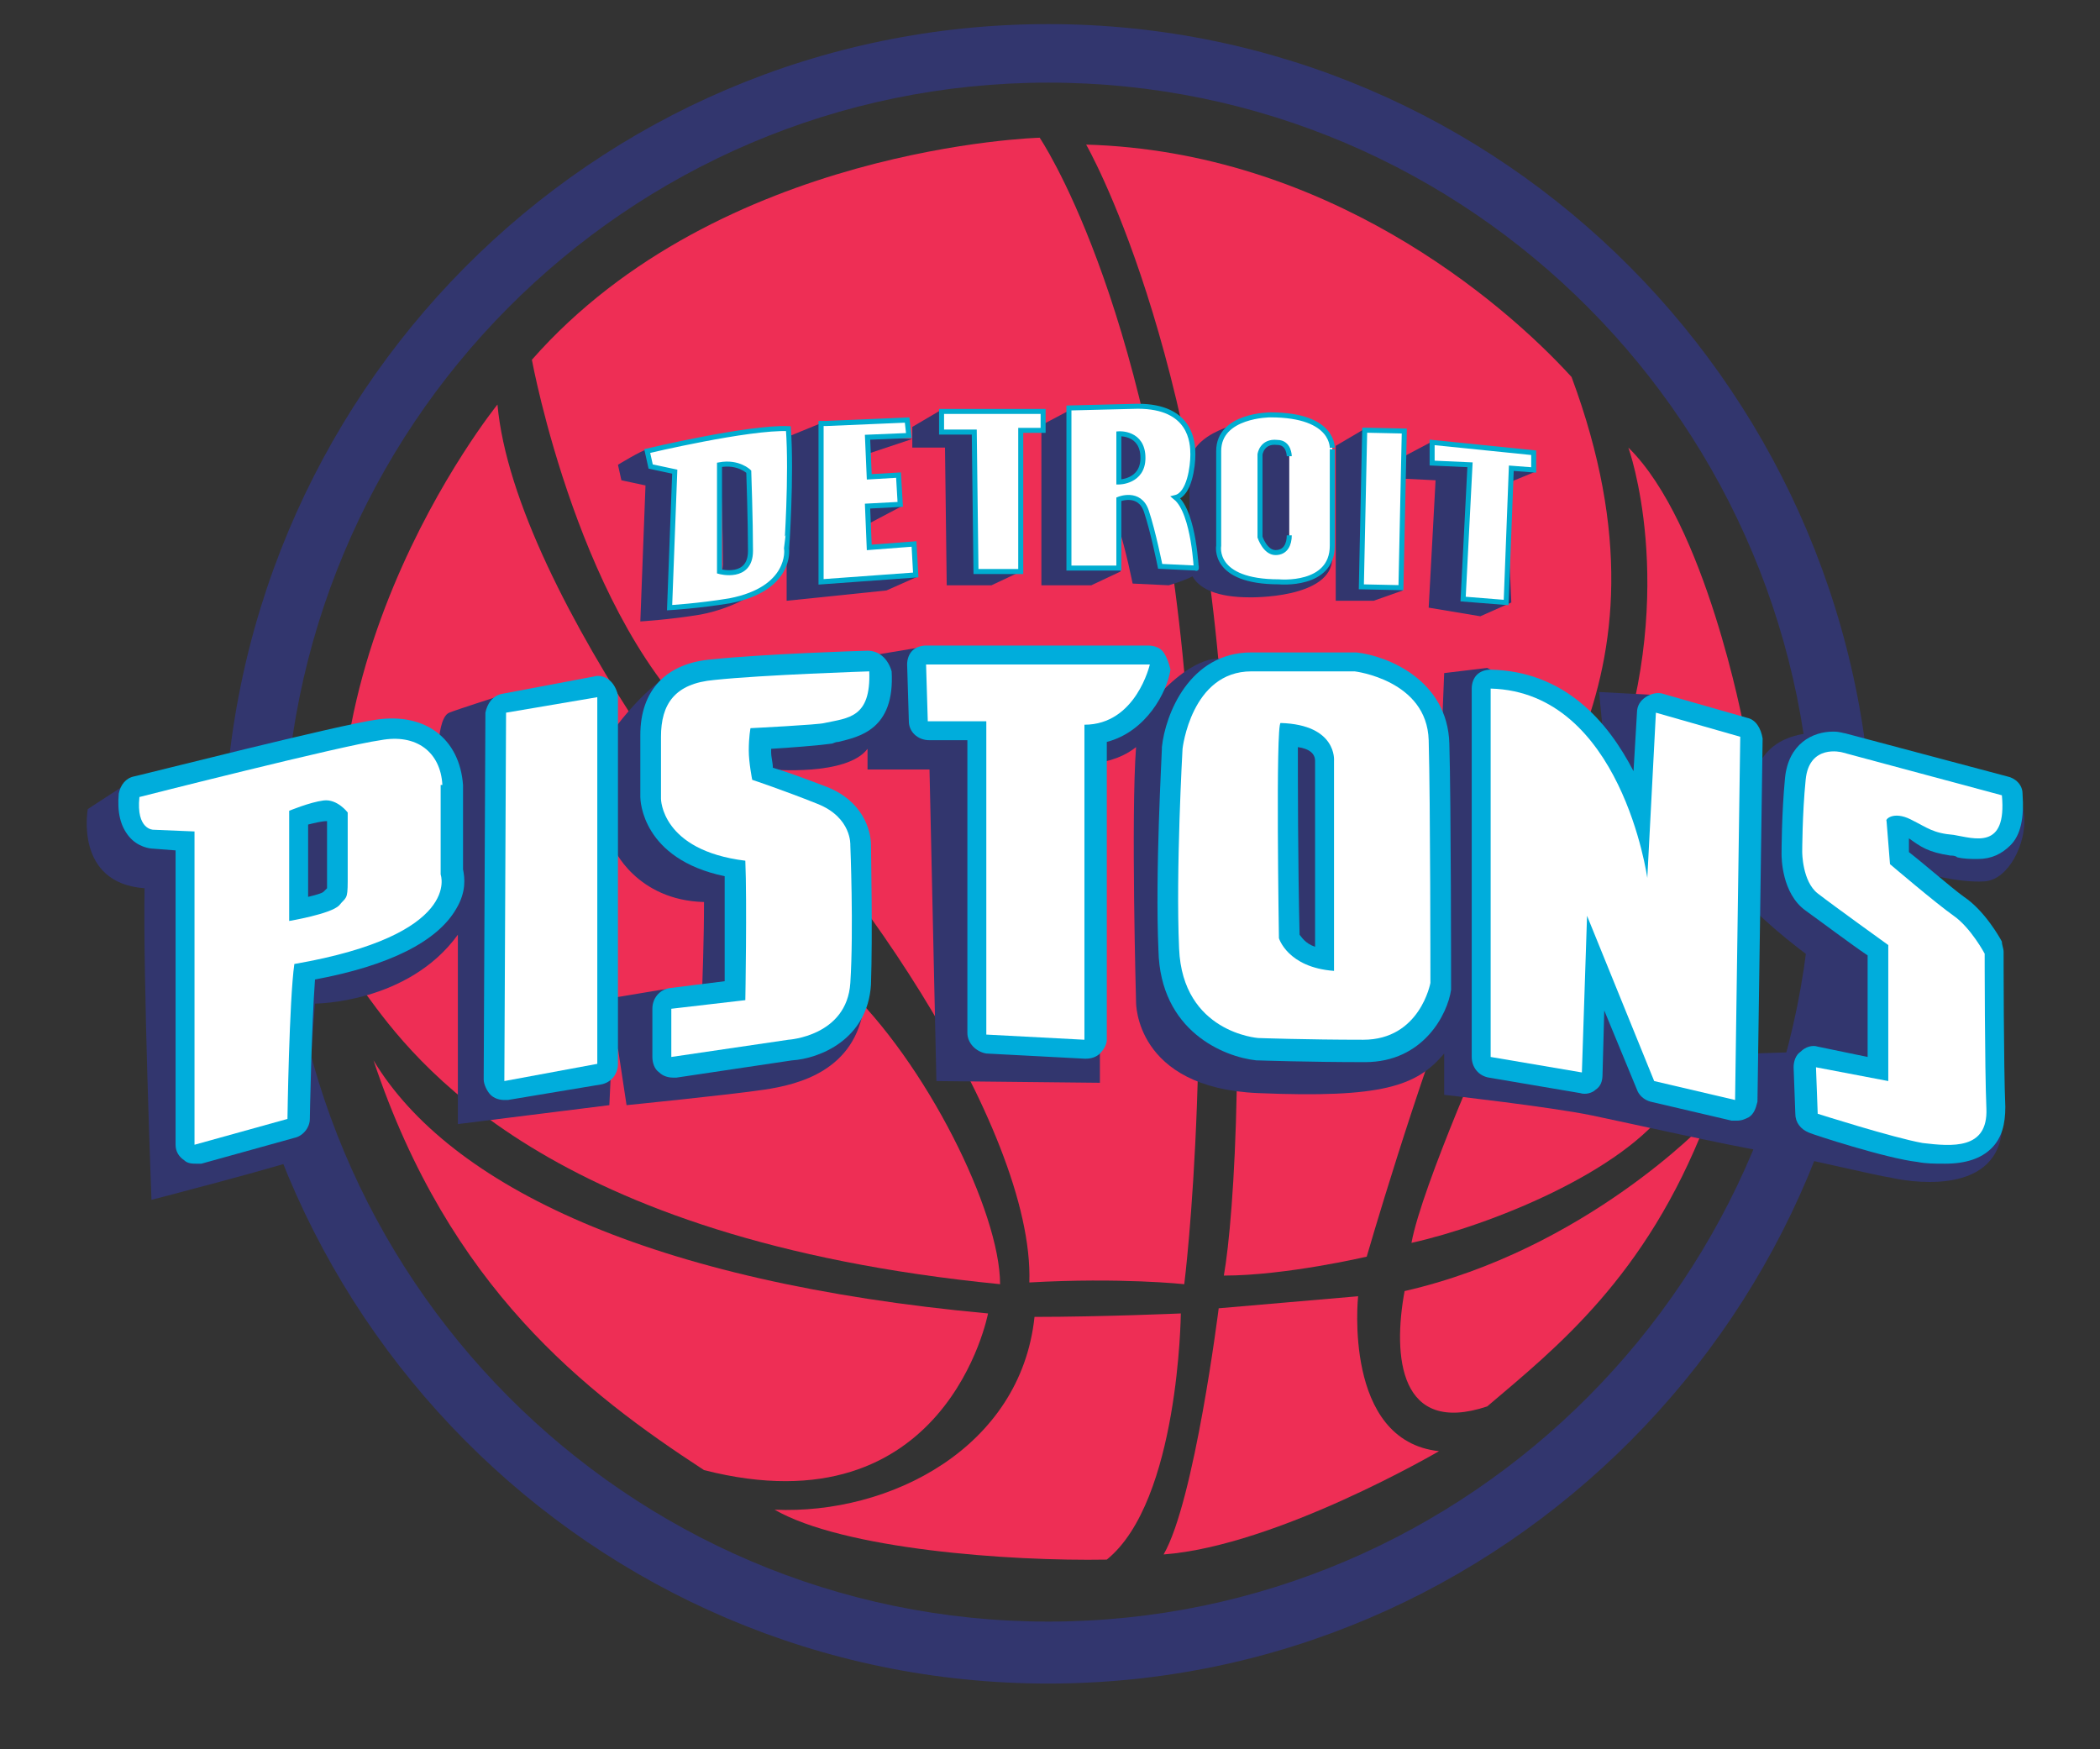 <?xml version="1.0" encoding="utf-8"?>
<!-- Generator: Adobe Illustrator 23.0.1, SVG Export Plug-In . SVG Version: 6.00 Build 0)  -->
<svg version="1.1" id="Capa_1" xmlns="http://www.w3.org/2000/svg" xmlns:xlink="http://www.w3.org/1999/xlink" x="0px" y="0px"
	 viewBox="0 0 122 101.6" style="enable-background:new 0 0 122 101.6;" xml:space="preserve">
<rect x="0" y="0" width="122" height="101.6" fill="#333333" stroke="none"/>
<style type="text/css">
	.st0{fill:#175384;}
	.st1{fill:#A0A5AA;}
	.st2{fill:#0B040C;}
	.st3{fill:#FFC727;}
	.st4{fill:#F0545B;}
	.st5{fill:#FFFFFF;}
	.st6{fill:#00A855;}
	.st7{fill:#B4C4C9;}
	.st8{fill:#221A21;}
	.st9{fill:#EF3A47;}
	.st10{fill:url(#SVGID_1_);}
	.st11{fill:url(#SVGID_2_);}
	.st12{fill:url(#SVGID_3_);}
	.st13{fill:url(#SVGID_4_);}
	.st14{fill:url(#SVGID_5_);}
	.st15{fill:url(#SVGID_6_);}
	.st16{fill:url(#SVGID_7_);}
	.st17{fill:url(#SVGID_8_);}
	.st18{fill:url(#SVGID_9_);}
	.st19{fill:url(#SVGID_10_);}
	.st20{fill:url(#SVGID_11_);}
	.st21{fill:url(#SVGID_12_);}
	.st22{fill:#313564;}
	.st23{fill:#F04B41;stroke:#FFFFFF;stroke-width:2.154;stroke-linecap:round;stroke-linejoin:round;stroke-miterlimit:10;}
	.st24{fill:#007FBA;stroke:#FFFFFF;stroke-width:2.154;stroke-linecap:round;stroke-linejoin:round;stroke-miterlimit:10;}
	.st25{fill:#313564;stroke:#FFFFFF;stroke-width:2.154;stroke-linecap:round;stroke-linejoin:round;stroke-miterlimit:10;}
	.st26{fill:#FFFFFF;stroke:#FFFFFF;stroke-width:2.154;stroke-linecap:round;stroke-linejoin:round;stroke-miterlimit:10;}
	.st27{clip-path:url(#SVGID_14_);}
	.st28{fill:#FBAC36;stroke:#FFFFFF;stroke-width:2.154;stroke-linecap:round;stroke-linejoin:round;stroke-miterlimit:10;}
	.st29{fill:#F04B41;}
	.st30{fill:#007FBA;}
	.st31{clip-path:url(#SVGID_16_);}
	.st32{fill:#FBAC36;}
	.st33{fill:#2C2F61;}
	.st34{fill:#B7B9BA;}
	.st35{fill:#EF3748;}
	.st36{fill:#8999AC;}
	.st37{fill:#2B2F61;}
	.st38{fill:#EE2C45;}
	.st39{fill:#101624;}
	.st40{fill:#59707A;}
	.st41{fill:#4A3285;}
	.st42{fill:#F79230;}
	.st43{fill:#F15733;}
	.st44{fill:#D7303F;}
	.st45{fill:#FAA832;}
	.st46{fill:#1F1721;}
	.st47{fill:#5F3188;}
	.st48{fill:#EE243D;}
	.st49{fill:#1F4BA0;}
	.st50{fill:#244789;}
	.st51{fill:#FBAE2E;}
	.st52{fill:#006991;}
	.st53{fill:#F9A01B;stroke:#FFFFFF;stroke-width:0.447;stroke-miterlimit:10;}
	.st54{fill:#FAA533;}
	.st55{fill:#0092BC;}
	.st56{fill:#15182C;}
	.st57{fill:#3E419A;}
	.st58{fill:#101721;}
	.st59{fill:#ADA3A5;}
	.st60{fill:#9CA7AC;}
	.st61{clip-path:url(#SVGID_18_);}
	.st62{clip-path:url(#SVGID_20_);}
	.st63{fill:#F3FAF7;}
	.st64{fill:#2D2F63;}
	.st65{fill:#FAA819;}
	.st66{fill:#FEF6FA;}
	.st67{fill:#004F30;}
	.st68{fill:#A2C7D3;}
	.st69{fill:#EE2E55;}
	.st70{fill:#32366E;}
	.st71{fill:#00ADDC;}
	.st72{fill:#FFFFFF;stroke:#00ACD0;stroke-width:0.291;stroke-miterlimit:10;}
	.st73{fill:#FFFFFF;stroke:#00ACD0;stroke-width:0.297;stroke-miterlimit:10;}
	.st74{fill:#450000;}
	.st75{fill:#EE224A;}
	.st76{fill:#0064A5;}
	.st77{fill:#F47736;}
	.st78{fill:#B5BCBF;}
	.st79{fill:#F47B35;}
	.st80{fill:#EE2B52;}
	.st81{fill:#0C060E;}
	.st82{fill:#B58D49;}
	.st83{fill:#C9BBCB;}
	.st84{fill:#BA924C;}
	.st85{fill:#006BAF;}
	.st86{fill:#B3C5CB;}
	.st87{fill:#898C89;}
	.st88{fill:#2E2C61;}
	.st89{fill:#C3C5BD;}
	.st90{fill:#C4D2D9;}
	.st91{fill:#EE284D;}
	.st92{fill:#161212;}
	.st93{fill:#EE274E;}
	.st94{fill:#A2A7AA;}
	.st95{fill:#A6AAAC;}
	.st96{fill:#A1A2AB;}
	.st97{fill:#110B13;}
	.st98{fill:#AFC1C6;}
	.st99{fill:#0067AD;}
	.st100{fill:#FBFBFB;}
	.st101{fill:#0065AF;}
	.st102{fill:#121A26;}
	.st103{fill:#008D4C;}
	.st104{fill:#B43A3D;}
	.st105{fill:#111623;}
	.st106{fill:#AB9048;}
	.st107{fill:#F8A174;}
	.st108{fill:#120B19;}
	.st109{fill:#C59751;}
	.st110{fill:#B33638;}
	.st111{fill:#009154;}
	.st112{fill:#1C2026;}
	.st113{fill:#EE2844;}
	.st114{fill:#30385F;}
	.st115{fill:#3A84B1;}
	.st116{fill:#A3C5D7;}
	.st117{fill:#F9A039;}
	.st118{fill:#B0BEC0;}
	.st119{fill:#231D46;}
	.st120{fill:#FDB840;}
	.st121{fill:#CD2C32;}
	.st122{fill:#272049;}
	.st123{fill:#FEC027;}
	.st124{fill:#ADC7C6;}
	.st125{fill:#014429;}
	.st126{fill:#DF2539;}
	.st127{fill:#F57E30;}
	.st128{fill:#ED1942;}
	.st129{fill:#FEF9FB;}
	.st130{fill:#0065AA;}
	.st131{fill:#A6B5B8;}
	.st132{fill:#0B040C;stroke:#0B040C;stroke-width:0.272;stroke-miterlimit:10;}
	.st133{fill:#F7F9FD;}
	.st134{fill:none;stroke:#EBF2CC;stroke-width:0.297;stroke-miterlimit:10;}
	.st135{fill:#48484A;}
	.st136{opacity:0.2;}
	.st137{fill:#EE2E3B;}
	.st138{fill:#005BA6;}
	.st139{fill:#737577;}
	.st140{fill:#A1A0A5;}
	.st141{fill:#272360;}
	.st142{fill:#FAFAFB;}
	.st143{fill:#058BA6;}
	.st144{fill:#DEDBE7;}
	.st145{fill:#B2965B;}
	.st146{fill:#1B305B;}
	.st147{fill:#F9F9FA;}
	.st148{fill:#E12039;}
	.st149{fill:#FEF4F4;}
</style>
<g>
	<g>
		<path class="st69" d="M28.9,23.5c0,0-13.6,16.8-7.6,34.3C24,61.5,31.7,72,58.1,74.6c0-4.2-4.3-12.9-9.1-17.4
			C44.2,52.8,29.9,34.6,28.9,23.5z"/>
		<path class="st69" d="M30.9,20.9c0,0,2.8,15.3,10.4,21.8c7.6,6.6,18.8,22.8,18.5,31.8c5.3-0.3,9,0.1,9,0.1s2-15.7-0.1-36.6
			c-2.1-20.9-8.3-30-8.3-30S41.8,8.5,30.9,20.9z"/>
		<path class="st69" d="M63.1,8.4c0,0,6.7,11.6,8,34.2c1.4,16.5,0.6,28.1,0,31.5c3.6,0,8.3-1.1,8.3-1.1s2.8-9.7,5.7-17.1
			c2.9-7.4,13-15.7,6.2-34C87.2,17.4,77,8.8,63.1,8.4z"/>
		<path class="st69" d="M94.6,26c0,0,2.9,8-0.7,18.5c-5.2,11.2-7.1,15-7.1,15s-4.2,9.4-4.8,12.7c4.5-1,12.3-4.1,15-8
			c2.7-3.9,4.3-22,4.3-22S99.1,30.4,94.6,26z"/>
		<path class="st69" d="M99.1,65.2c0,0-7,7.4-17.5,9.8c-0.7,3.8-0.3,8.4,4.8,6.7C90.4,78.3,95.6,74.2,99.1,65.2z"/>
		<path class="st69" d="M83.6,84.3c0,0-9.4,5.5-16,6c1.8-3.1,3.2-14.3,3.2-14.3l8.1-0.7C78.9,75.3,78,83.7,83.6,84.3z"/>
		<path class="st69" d="M68.6,76.3c0,0-0.1,10.9-4.3,14.3C58.6,90.7,49,90,45,87.7c6.7,0.3,14.3-3.6,15.1-11.2
			C64,76.5,68.6,76.3,68.6,76.3z"/>
		<path class="st69" d="M57.4,76.3c0,0-2.4,12.7-16.5,9.1C34,80.9,26.1,74.8,21.7,61.6C26.1,68.9,37.8,74.5,57.4,76.3z"/>
		<path class="st70" d="M60.9,1.4C34.4,1.4,13,23,13,49.6c0,26.6,21.4,48.2,47.9,48.2c26.4,0,47.9-21.6,47.9-48.2
			C108.7,23,87.3,1.4,60.9,1.4z M60.9,94.2c-24.5,0-44.4-20-44.4-44.7c0-24.7,19.9-44.7,44.4-44.7s44.4,20,44.4,44.7
			C105.3,74.2,85.4,94.2,60.9,94.2z"/>
	</g>
	<path class="st70" d="M115.3,51.2c1.4-0.1,2.4-2.2,2.3-3.7c-0.1-1.5-0.6-1.3-0.6-1.3l-10.6-3.6c0,0-3.3-0.5-4.3,2
		c-0.7,3.1-1.1,7.1-0.5,7.9c0.6,0.8,3.6,3.3,4.7,3.8c1.1,0.5,0.8,3.4,0.8,3.4v1.8l-2.2-0.4l-3.1,0.1l-5.1-20.8l-3.8-0.2l0.2,2.1
		l-6.7-3.5l-2.5,0.3l-0.1,2.5l-11.7-3l-1.1-0.3c0,0-1.4-0.5-4,2.4c-1.7-1.4-13.5-3.1-13.5-3.1l-3,0.5l-11.2,0.8c0,0-1.6,0.8-3.5,3.3
		c-1.5-1.6-7-1.7-7-1.7s-2.2,0.7-2.7,0.9c-0.5,0.2-0.6,1.5-0.6,1.7c0,0.2-18.4,2.6-18.4,2.6L5.1,47c0,0-0.8,4.3,3.3,4.6
		c-0.1,5,0.4,18.1,0.4,18.1s8.5-2.2,8.9-2.5c0.4-0.2,0.4-1.4,0.2-1.9c-0.1-0.5,0.4-7,0.4-7s5.4,0,8.3-4c0,3.4,0,11,0,11l8.8-1.1
		l0.1-2.1l0.4-1.2l0.5,3.3c0,0,6-0.6,8-0.9s5.3-1.1,5.8-4.9c0.5-3.8-2.4-12.2-2.7-12.4c-0.3-0.2-2.7-1.3-2.7-1.3s4.4,0.4,5.6-1.2
		c0,1.2,0,1.2,0,1.2h3.6l0.4,18.1l9.5,0.1v-2.4l-0.1-16.2c0,0,1.2-0.1,2.2-0.9c-0.3,4,0,14.8,0,14.8s-0.1,5,7.1,5.3
		c7.2,0.3,9.2-0.4,10.8-2.3c0,1.7,0,2.4,0,2.4s6.2,0.7,8.6,1.2c2.4,0.5,7.7,1.7,10.1,2.1c2.4,0.4,6.4,1.4,7.2,1.5
		c0.8,0.2,6.1,1.2,6.5-2.7c0.4-3.9-0.6-11.1-0.6-11.1l-4-4C111.5,50.7,113.8,51.3,115.3,51.2z M40.8,57.2l-2.4,0.3l-3,0.5l0.2-8.9
		c0,0.2,1.4,3.2,5.3,3.3C40.9,54.6,40.8,57.2,40.8,57.2z"/>
	<g>
		<path class="st71" d="M26.9,45.6C26.9,45.6,26.9,45.5,26.9,45.6c-0.2-2.7-2.2-4.2-5-3.8C19.7,42.1,8.3,45,7.8,45.1
			c-0.5,0.1-0.8,0.5-0.9,1c-0.1,1.1,0.1,1.9,0.6,2.5c0.5,0.6,1.2,0.7,1.4,0.7l1.3,0.1v17.1c0,0.4,0.2,0.7,0.5,0.9
			c0.2,0.2,0.5,0.2,0.7,0.2c0.1,0,0.2,0,0.3,0l5.4-1.5c0.5-0.1,0.9-0.6,0.9-1.1c0-0.1,0.1-5.4,0.3-8.1c4.3-0.8,7.1-2.2,8.2-4.1
			c0.6-1,0.5-1.8,0.4-2.3V45.6z M19,47.7v3.5c0,0.2,0,0.3,0,0.4c-0.1,0.1-0.1,0.1-0.2,0.2c-0.1,0.1-0.5,0.2-0.9,0.3v-4.2
			C18.3,47.8,18.7,47.7,19,47.7L19,47.7C19,47.7,19,47.7,19,47.7z"/>
		<path class="st71" d="M34.5,39.3l-5.3,1c-0.6,0.1-0.9,0.6-1,1.1l-0.1,21.3c0,0.3,0.2,0.7,0.4,0.9c0.2,0.2,0.5,0.3,0.8,0.3
			c0.1,0,0.1,0,0.2,0l5.4-0.9c0.6-0.1,1-0.6,1-1.2V40.5c0-0.3-0.2-0.7-0.4-0.9C35.2,39.3,34.8,39.2,34.5,39.3z"/>
		<path class="st71" d="M50.4,37.8c-0.3,0-6.2,0.2-9,0.5c-2.7,0.2-4.2,1.8-4.2,4.4v3.6c0,0.2,0.1,3.6,4.9,4.6c0,1.9,0,4.6,0,6.1
			l-3.2,0.4c-0.6,0.1-1,0.6-1,1.2v2.8c0,0.3,0.1,0.7,0.4,0.9c0.2,0.2,0.5,0.3,0.8,0.3c0.1,0,0.1,0,0.2,0l6.7-1
			c1.6-0.1,4.4-1.2,4.6-4.4c0.1-3,0-7.6,0-8.1c0-0.9-0.5-2.6-2.6-3.4c-1.3-0.5-2.4-0.9-3.1-1.1c0-0.3-0.1-0.6-0.1-0.9
			c0-0.1,0-0.1,0-0.2c3.1-0.2,3.4-0.3,3.5-0.3c0.1,0,0.2-0.1,0.4-0.1c1.2-0.3,3.3-0.7,3.1-4.1C51.6,38.3,51.1,37.8,50.4,37.8z"/>
		<path class="st71" d="M67.6,37.9c-0.2-0.3-0.6-0.4-0.9-0.4H53.8c-0.3,0-0.6,0.1-0.8,0.3c-0.2,0.2-0.3,0.5-0.3,0.8l0.1,3.3
			c0,0.6,0.5,1.1,1.2,1.1h2.2v17c0,0.6,0.5,1.1,1.1,1.2l5.7,0.3c0,0,0,0,0.1,0c0.3,0,0.6-0.1,0.8-0.3c0.2-0.2,0.4-0.5,0.4-0.8V43.1
			c2.3-0.6,3.5-2.9,3.7-4.2C67.9,38.5,67.8,38.2,67.6,37.9z"/>
		<path class="st71" d="M78.8,37.9c0,0-0.1,0-0.1,0h-6c-3.6,0-5,3.6-5.2,5.5c0,0,0,0.1,0,0.1c0,0.3-0.4,7.2-0.2,11.7
			c0.1,4.7,3.8,6.2,5.7,6.4c0,0,0,0,0.1,0c0,0,2.9,0.1,6.2,0.1c3.4,0,4.8-2.8,5-4.2c0-0.1,0-0.1,0-0.2c0-0.1,0-10.7-0.1-14.1
			C84.1,39.5,80.6,38.1,78.8,37.9z M76.4,44.2V55c-0.6-0.2-0.8-0.6-0.9-0.7c-0.1-4.2-0.1-8.9-0.1-10.9
			C76.1,43.5,76.4,43.8,76.4,44.2C76.4,44.1,76.4,44.1,76.4,44.2z"/>
		<path class="st71" d="M101.5,41.7l-4.9-1.4c-0.3-0.1-0.7,0-1,0.2s-0.5,0.5-0.5,0.9l-0.2,3.4c-1.5-2.9-4-5.8-8.3-5.9
			c-0.3,0-0.6,0.1-0.8,0.3c-0.2,0.2-0.3,0.5-0.3,0.8v21.4c0,0.6,0.4,1.1,1,1.2l5.3,0.9c0.3,0.1,0.7,0,0.9-0.2
			c0.3-0.2,0.4-0.5,0.4-0.9l0.1-3.7l1.9,4.6c0.1,0.3,0.4,0.6,0.8,0.7l4.7,1.1c0.1,0,0.2,0,0.3,0c0.3,0,0.5-0.1,0.7-0.2
			c0.3-0.2,0.4-0.5,0.5-0.9l0.3-21.1C102.3,42.3,102,41.8,101.5,41.7z"/>
		<path class="st71" d="M113.3,49.7c0.1,0,0.3,0,0.4,0.1c0.4,0.1,0.8,0.1,1.2,0.1c0.8,0,1.4-0.3,1.9-0.8c0.6-0.6,0.8-1.6,0.7-3
			c0-0.5-0.4-0.9-0.9-1l-9.4-2.5c-0.1,0-0.3-0.1-0.7-0.1c-1.2,0-2.6,0.7-2.8,2.7c-0.2,2.1-0.2,4.3-0.2,4.4c0,0.2,0,2.3,1.4,3.3
			c0.7,0.5,2.7,2,3.6,2.6v5.9l-2.9-0.6c-0.3-0.1-0.7,0-1,0.3c-0.3,0.2-0.4,0.6-0.4,0.9l0.1,2.7c0,0.5,0.3,0.9,0.8,1.1
			c0.2,0.1,4.5,1.5,6.3,1.7c0.5,0.1,1,0.1,1.6,0.1c1.2,0,2.1-0.3,2.7-0.9c0.6-0.6,0.8-1.4,0.8-2.4c-0.1-2.3-0.1-8.9-0.1-9
			c0-0.2-0.1-0.4-0.1-0.6c-0.1-0.2-1-1.8-2.2-2.6c-0.7-0.5-2.3-1.9-3.2-2.6l0-0.8l0,0C111.6,49.2,112,49.5,113.3,49.7z"/>
	</g>
	<g>
		<path class="st5" d="M25.7,45.6c-0.1-1.9-1.5-3-3.6-2.6c-2.2,0.3-14,3.3-14,3.3c-0.2,1.9,0.8,1.9,0.8,1.9l2.4,0.1v18.2l5.4-1.5
			c0,0,0.1-6.9,0.4-9c9.8-1.7,8.5-5.2,8.5-5.2V45.6z M20.2,51.2c0,1.1-0.1,0.9-0.5,1.4c-0.5,0.5-2.9,0.9-2.9,0.9v-6.4
			c0,0,1.2-0.5,2-0.6c0.8-0.1,1.4,0.7,1.4,0.7S20.2,50.1,20.2,51.2z"/>
		<polygon class="st5" points="29.3,62.8 34.7,61.8 34.7,40.5 29.4,41.4 		"/>
		<path class="st5" d="M41.5,39.5c-2.3,0.2-3.1,1.4-3.1,3.3c0,1.9,0,3.6,0,3.6s0,3,4.9,3.6c0.1,2.4,0,8.1,0,8.1L39,58.6v2.8l6.8-1
			c0,0,3.4-0.2,3.6-3.3c0.2-3.1,0-8,0-8s0.1-1.6-1.9-2.4c-2-0.8-3.8-1.4-3.8-1.4s-0.2-1-0.2-1.7c0-0.8,0.1-1.3,0.1-1.3
			s4-0.2,4.3-0.3c1.4-0.3,2.7-0.3,2.6-3C50.5,39,44.3,39.2,41.5,39.5z"/>
		<path class="st5" d="M53.9,41.9h3.4v18.2l5.7,0.3V42.1c3,0,3.8-3.5,3.8-3.5H53.8L53.9,41.9z"/>
		<path class="st5" d="M78.7,39c0,0-2.5,0-6,0c-3.5,0-4,4.5-4,4.5s-0.4,7.1-0.2,11.6c0.2,4.9,4.6,5.2,4.6,5.2s2.8,0.1,6.1,0.1
			c3.3,0,3.9-3.3,3.9-3.3s0-10.6-0.1-14.1C82.9,39.5,78.7,39,78.7,39z M77.5,44.2v12.2c-2.7-0.2-3.2-1.9-3.2-1.9S74.1,42,74.4,42
			C77.7,42.1,77.5,44.2,77.5,44.2z"/>
		<path class="st5" d="M95.7,51c0,0-1.5-10.8-9.1-11v21.4l5.3,0.9l0.3-9.1l3.9,9.6l4.7,1.1l0.3-21.1l-4.9-1.4L95.7,51z"/>
		<path class="st5" d="M111,47.6c1,0.5,1.3,0.8,2.5,0.9c1.2,0.2,3.1,0.9,2.8-2.3l-9.3-2.5c0,0-1.9-0.5-2.1,1.6
			c-0.2,2-0.2,4.2-0.2,4.2s0,1.7,0.9,2.4c0.9,0.7,4.1,3,4.1,3v7.9l-4.2-0.8l0.1,2.7c0,0,4.4,1.4,6.1,1.7c1.7,0.2,3.8,0.4,3.7-2
			c-0.1-2.4-0.1-9-0.1-9s-0.8-1.5-1.8-2.2c-1-0.7-3.7-3-3.7-3l-0.2-2.5C109.5,47.6,110,47.1,111,47.6z"/>
	</g>
	<g>
		<g>
			<g>
				<path class="st70" d="M44.1,25.7c-1.8-0.1-4.9,0-6.5,0.4c-0.4,0.1-1.7,0.9-1.7,0.9l0.2,0.9l1.4,0.3l-0.3,7.9
					c0,0,1.7-0.1,3.5-0.4c3.6-0.7,5-3,5-3S44.3,28.4,44.1,25.7z M40.2,34.1v-6.3c1.1-0.2,1.7,0.4,1.7,0.4s0.1,2.9,0.1,4.6
					C41.9,34.4,40.2,34.1,40.2,34.1z"/>
				<polygon class="st70" points="45.7,25.4 45.7,34.9 51.5,34.3 53.3,33.5 48.8,32.8 48.8,31.3 52.4,29.4 50.6,28.8 48.8,28.8 
					48.8,26.9 53,25.5 51.3,25.4 47.9,24.5 				"/>
				<polygon class="st70" points="53,26 54.9,26 55,34 57.6,34 59.3,33.2 58.9,25.8 54.7,23.8 53,24.8 				"/>
				<polygon class="st70" points="81.4,26.6 81.4,27.8 83.4,27.9 83,35.3 86,35.8 87.8,35 87.5,28.1 89.2,27.4 83.1,25.7 				"/>
				<path class="st70" d="M66.7,29.8c0.8-0.2,1-1.8,1-2.5c0-0.7-2.4-3.6-5.5-3.5l-1.7,0.9V34h2.9l1.7-0.8c0,0-0.5-3.7-0.1-2.5
					c0.4,1.2,0.8,3.2,0.8,3.2l2.1,0.1c0,0,1.7-0.5,1.7-0.8C69.5,32.3,67.5,30.4,66.7,29.8z M63.3,28.8V26c0,0,1.4-0.1,1.4,1.4
					C64.7,28.8,63.3,28.8,63.3,28.8z"/>
				<path class="st70" d="M72.5,24.5c0,0-3.4,0.5-3.4,2.6s0,5.5,0,5.5s-0.4,2.1,3.5,2.1c0,0,4.8,0.1,4.8-2.3c0-2.4-1.6-5.4-1.6-5.4
					S76.3,24.5,72.5,24.5z M73.2,31.9c0,0.5-0.2,1-0.8,1c-0.6,0-0.9-0.9-0.9-0.9v-4.8c0,0,0.1-0.8,1-0.7c0.7,0,0.7,0.8,0.7,0.8
					S73.2,31.3,73.2,31.9z"/>
				<polygon class="st70" points="77.6,34.9 79.8,34.9 81.5,34.3 79.3,24.9 77.6,25.9 				"/>
			</g>
		</g>
		<path class="st72" d="M45.8,24.9c-2.3-0.1-8.2,1.3-8.2,1.3l0.2,0.9l1.4,0.3l-0.3,7.9c0,0,1.7-0.1,3.5-0.4c3.6-0.7,3.3-3,3.3-3
			S46,27.6,45.8,24.9z M41.8,33.2V27c1.1-0.2,1.7,0.4,1.7,0.4s0.1,2.9,0.1,4.6S41.8,33.2,41.8,33.2z"/>
		<polygon class="st73" points="47.7,24.6 47.7,33.8 53.2,33.4 53.1,31.6 50.5,31.8 50.4,29.4 52.3,29.3 52.2,27.6 50.5,27.7 
			50.4,25.4 52.8,25.3 52.7,24.4 48,24.6 		"/>
		<polygon class="st72" points="54.7,25.1 56.6,25.1 56.7,33.2 59.3,33.2 59.3,25 60.6,25 60.6,23.9 54.7,23.9 		"/>
		<polygon class="st72" points="83.2,25.7 83.2,26.9 85.4,27 85,34.8 87.5,35 87.8,27.2 89.1,27.3 89.1,26.3 		"/>
		<path class="st72" d="M68.3,28.9c0.8-0.2,1-1.8,1-2.5c0-0.7-0.1-2.8-3.2-2.8l-4,0.1v9.3H65v-4c0,0,1.2-0.5,1.6,0.7
			c0.4,1.2,0.8,3.2,0.8,3.2l2.1,0.1C69.5,33.3,69.4,29.8,68.3,28.9z M65,28v-2.8c0,0,1.4-0.1,1.4,1.4C66.4,28,65,28,65,28z"/>
		<path class="st72" d="M73.8,24.1c0,0-3,0-3,2.1s0,5.5,0,5.5s-0.4,2.1,3.5,2.1c0,0,3.1,0.3,3.1-2.1c0-2.4,0-5.6,0-5.6
			S77.6,24.1,73.8,24.1z M74.9,31.1c0,0.5-0.2,1-0.8,1c-0.6,0-0.9-0.9-0.9-0.9v-4.8c0,0,0.1-0.8,1-0.7c0.7,0,0.7,0.8,0.7,0.8
			S74.9,30.5,74.9,31.1z"/>
		
			<rect x="75.8" y="28.4" transform="matrix(2.145976e-02 -1 1 2.145976e-02 49.061 109.28)" class="st72" width="9.1" height="2.3"/>
	</g>
</g>
</svg>
